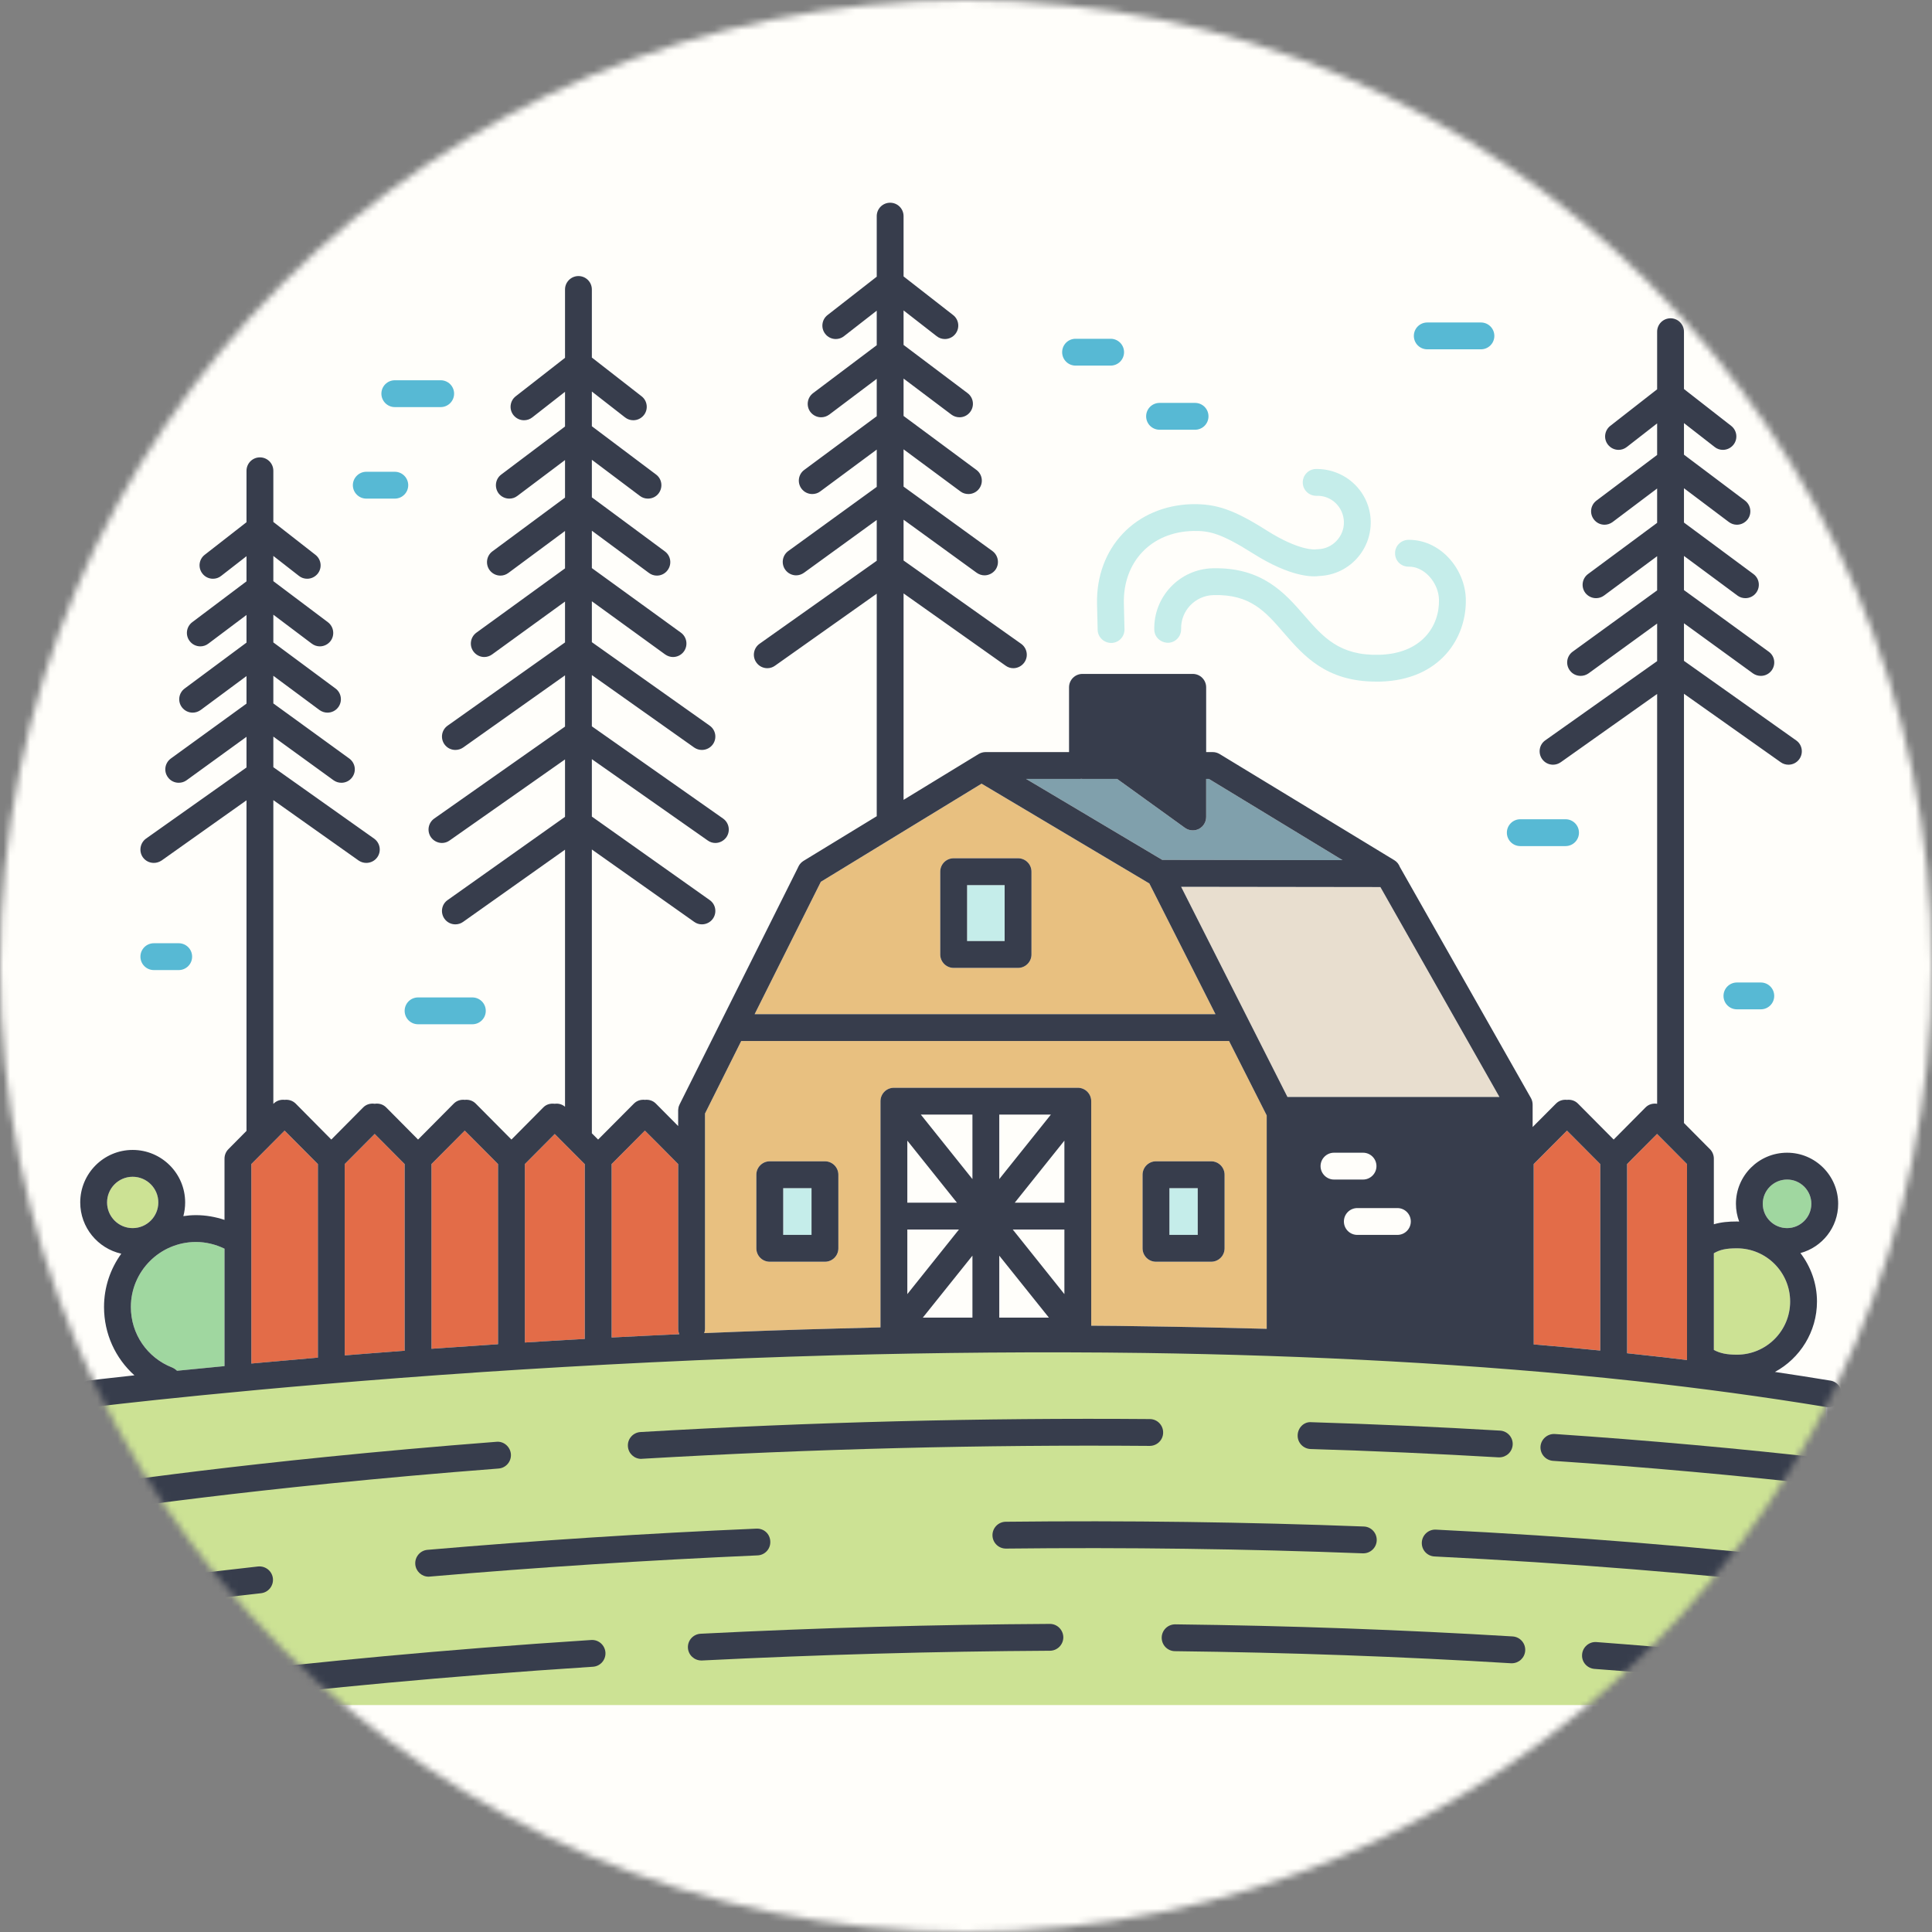 <svg width="288" height="288" viewBox="0 0 288 288" fill="none" xmlns="http://www.w3.org/2000/svg">
<rect x="0" y="0" width="288" height="288" fill="#808080" stroke="none"/>
<mask id="mask0_221:13939" style="mask-type:alpha" maskUnits="userSpaceOnUse" x="0" y="0" width="288" height="288">
<circle cx="144" cy="144" r="144" fill="#C4C4C4"/>
</mask>
<g mask="url(#mask0_221:13939)">
<path d="M354.867 326.449H-2381V-293H354.867V326.449Z" fill="#FFFEFA"/>
<path d="M13.333 207.833V254.167H272.187V207.833C272.187 207.833 199.227 197.259 138.947 199.38C78.666 201.5 13.333 207.833 13.333 207.833" fill="#CCE294"/>
<path d="M266.853 194.019C266.853 198.393 263.293 201.94 258.92 201.94C257.427 201.94 256.413 201.738 255.48 201.232V186.82C256.427 186.273 257.32 186.085 258.92 186.085C263.293 186.085 266.853 189.645 266.853 194.019Z" fill="#CCE294"/>
<path d="M19.773 175.419C21.893 175.419 23.6 177.139 23.6 179.245C23.6 181.352 21.893 183.072 19.773 183.072C17.667 183.072 15.96 181.352 15.96 179.245C15.96 177.139 17.667 175.419 19.773 175.419Z" fill="#CCE294"/>
<path d="M266.4 175.833C268.387 175.833 270.013 177.459 270.013 179.447C270.013 181.447 268.387 183.072 266.4 183.072C264.4 183.072 262.773 181.447 262.773 179.447C262.773 177.459 264.4 175.833 266.4 175.833Z" fill="#A0D7A0"/>
<path d="M33.467 186.139V203.645C30.88 203.887 28.52 204.125 26.387 204.338C26.187 204.138 25.947 203.979 25.68 203.859C21.933 202.393 19.507 198.845 19.507 194.833C19.507 189.487 23.867 185.139 29.213 185.139C30.693 185.139 32.147 185.5 33.467 186.139" fill="#A0D7A0"/>
<path d="M251.48 173.525V202.738C249.12 202.447 246.733 202.179 244.346 201.925C243.746 201.859 243.146 201.792 242.546 201.726C242.546 201.685 242.546 197.685 242.546 197.685V173.525L243.373 172.685L247.013 169.032L251.48 173.525" fill="#E36C48"/>
<path d="M238.547 197.685V201.326C235.253 200.993 231.933 200.685 228.613 200.405C228.627 200.352 228.627 173.525 228.627 173.525L233.587 168.539L238.547 173.525V197.685Z" fill="#E36C48"/>
<path d="M101.093 198.085C101.093 198.365 101.16 198.645 101.267 198.887C97.827 199.047 94.467 199.205 91.173 199.38V197.685V173.525L96.133 168.539L98.267 170.672L101.093 173.525V197.685V198.085Z" fill="#E36C48"/>
<path d="M87.173 197.685V199.592C84.12 199.767 81.147 199.94 78.24 200.125V197.685V173.525L82.693 169.047L87.173 173.539V197.685" fill="#E36C48"/>
<path d="M74.24 197.685V200.38C73.386 200.433 72.546 200.487 71.693 200.554C69.186 200.726 66.72 200.887 64.32 201.06V197.685V173.525L69.28 168.539L73.413 172.685L74.24 173.525V197.685" fill="#E36C48"/>
<path d="M60.32 197.685V201.352C57.227 201.579 54.24 201.82 51.387 202.047V197.685V173.525L55.853 169.032L60.32 173.525V197.685Z" fill="#E36C48"/>
<path d="M47.387 197.685V202.38C43.84 202.685 40.533 202.979 37.467 203.259V173.525L42.426 168.539L47.387 173.525V197.685" fill="#E36C48"/>
<path d="M178.546 177.113V184.085H174.32V177.113H178.546Z" fill="#C5EDEA"/>
<path d="M120.973 177.113V184.085H116.747V177.113H120.973Z" fill="#C5EDEA"/>
<path d="M149.76 131.94V140.285H144.16V131.94H149.76Z" fill="#C5EDEA"/>
<path d="M148.96 187.179L156.36 196.419H148.96V187.179Z" fill="#FFFEFA"/>
<path d="M158.667 183.285V192.912L150.973 183.285H158.667Z" fill="#FFFEFA"/>
<path d="M158.667 170.032V179.285H151.267L158.667 170.032Z" fill="#FFFEFA"/>
<path d="M156.653 166.153L148.96 175.767V166.153H156.653Z" fill="#FFFEFA"/>
<path d="M144.96 166.153V175.767L137.267 166.153H144.96Z" fill="#FFFEFA"/>
<path d="M135.253 170.032L142.653 179.285H135.253V170.032Z" fill="#FFFEFA"/>
<path d="M142.947 183.285L135.253 192.912V183.285H142.947Z" fill="#FFFEFA"/>
<path d="M144.96 187.179V196.419H137.56L144.96 187.179Z" fill="#FFFEFA"/>
<path d="M205.773 132.232L223.52 163.525H191.92L176.067 132.192L205.773 132.232" fill="#E8DECF"/>
<path d="M200.133 128.22L173.253 128.179L152.96 116.113H161.013C161.067 116.113 161.133 116.1 161.187 116.1C161.24 116.1 161.293 116.113 161.36 116.113H166.533L176.64 123.405C176.987 123.66 177.4 123.78 177.8 123.78C178.12 123.78 178.427 123.713 178.72 123.565C179.387 123.22 179.8 122.525 179.8 121.78V116.113H180.213L200.133 128.22Z" fill="#80A0AC"/>
<path d="M153.76 142.285V129.94C153.76 128.833 152.866 127.94 151.76 127.94H142.16C141.053 127.94 140.16 128.833 140.16 129.94V142.285C140.16 143.38 141.053 144.285 142.16 144.285H151.76C152.866 144.285 153.76 143.38 153.76 142.285ZM171.333 131.699L181.187 151.179H112.493L122.36 131.447L146.32 116.82L171.333 131.699" fill="#E8C080"/>
<path d="M124.973 186.085V175.113C124.973 174.019 124.08 173.113 122.973 173.113H114.747C113.64 173.113 112.747 174.019 112.747 175.113V186.085C112.747 187.192 113.64 188.085 114.747 188.085H122.973C124.08 188.085 124.973 187.192 124.973 186.085ZM182.547 186.085V175.113C182.547 174.019 181.653 173.113 180.547 173.113H172.32C171.213 173.113 170.32 174.019 170.32 175.113V186.085C170.32 187.192 171.213 188.085 172.32 188.085H180.547C181.653 188.085 182.547 187.192 182.547 186.085ZM188.827 198.085C182.76 197.925 176.707 197.792 170.68 197.713C168 197.66 165.333 197.632 162.667 197.619V164.153C162.667 163.047 161.773 162.153 160.667 162.153H133.253C132.147 162.153 131.253 163.047 131.253 164.153V197.872C129.067 197.925 126.893 197.979 124.747 198.047C117.973 198.22 111.373 198.459 104.973 198.726C105.053 198.525 105.093 198.312 105.093 198.085V197.685V172.713V165.993L110.493 155.179H183.213L188.827 166.273V198.085" fill="#E8C080"/>
<path d="M208.307 180.085C209.413 180.085 210.307 180.979 210.307 182.085C210.307 183.192 209.413 184.085 208.307 184.085H202.333C201.227 184.085 200.333 183.192 200.333 182.085C200.333 180.979 201.227 180.085 202.333 180.085H208.307Z" fill="#FFFEFA"/>
<path d="M203.187 171.833C204.293 171.833 205.187 172.727 205.187 173.833C205.187 174.925 204.293 175.833 203.187 175.833H198.853C197.76 175.833 196.853 174.925 196.853 173.833C196.853 172.727 197.76 171.833 198.853 171.833H203.187Z" fill="#FFFEFA"/>
<path d="M215.987 83.192C217.533 84.872 218.453 87.1 218.507 89.285C218.653 95.06 214.707 101.38 205.707 101.607C205.52 101.607 205.347 101.607 205.16 101.607C197.693 101.607 194.347 97.767 191.4 94.365C188.6 91.125 186.36 88.553 180.88 88.713C178.16 88.78 176 91.047 176.067 93.767C176.093 94.872 175.227 95.792 174.12 95.82C172.987 95.792 172.093 94.979 172.067 93.872C171.947 88.94 175.853 84.833 180.773 84.713C188.133 84.539 191.493 88.365 194.427 91.739C197.227 94.965 199.667 97.767 205.613 97.607C211.893 97.447 214.6 93.365 214.507 89.393C214.48 88.153 213.947 86.887 213.053 85.912C212.173 84.965 211.08 84.459 210 84.472C208.867 84.487 207.987 83.632 207.96 82.525C207.92 81.419 208.8 80.512 209.907 80.472C212.147 80.433 214.32 81.393 215.987 83.192" fill="#C5EDEA"/>
<path d="M204.333 77.685C204.373 79.82 203.6 81.845 202.133 83.393C200.693 84.899 198.773 85.767 196.707 85.859C195.667 86.019 192.427 86.072 186.733 82.472C182.08 79.539 180.293 79.085 177.826 79.153C171.613 79.299 167.387 83.752 167.533 89.965L167.626 93.792C167.653 94.899 166.786 95.82 165.68 95.845C164.546 95.845 163.653 94.979 163.626 93.899L163.533 90.072C163.333 81.632 169.293 75.365 177.733 75.153C181.347 75.1 183.947 75.979 188.867 79.1C193.76 82.192 196.093 81.899 196.12 81.899C196.253 81.872 196.307 81.872 196.453 81.872C197.507 81.845 198.493 81.405 199.226 80.632C199.96 79.859 200.36 78.859 200.333 77.792C200.28 75.592 198.453 73.82 196.253 73.912C195.133 73.925 194.227 73.06 194.2 71.965C194.173 70.859 195.04 69.94 196.146 69.912C200.586 69.845 204.213 73.299 204.333 77.685" fill="#C5EDEA"/>
<path d="M258.92 146.459C257.813 146.459 256.92 147.352 256.92 148.459C256.92 149.565 257.813 150.459 258.92 150.459H262.48C263.586 150.459 264.48 149.565 264.48 148.459C264.48 147.352 263.586 146.459 262.48 146.459H258.92Z" fill="#57B9D4"/>
<path d="M272.747 232.752C253.867 230.607 234.107 229.005 214.04 228.019C212.947 227.965 212 228.819 211.947 229.925C211.893 231.032 212.734 231.965 213.84 232.019C233.827 233.005 253.493 234.579 272.293 236.726C272.373 236.738 272.454 236.738 272.52 236.738C273.534 236.738 274.4 235.979 274.507 234.965C274.64 233.872 273.84 232.872 272.747 232.752" fill="#373D4C"/>
<path d="M272.853 217.472C259.547 215.952 245.733 214.712 231.773 213.765C230.693 213.699 229.72 214.525 229.64 215.632C229.573 216.738 230.4 217.685 231.507 217.765C245.4 218.699 259.16 219.94 272.4 221.447C272.48 221.459 272.56 221.459 272.64 221.459C273.64 221.459 274.506 220.699 274.626 219.685C274.746 218.592 273.96 217.592 272.853 217.472" fill="#373D4C"/>
<path d="M272.64 248.032C261.36 246.752 249.707 245.66 237.973 244.78C236.893 244.699 235.92 245.525 235.84 246.632C235.747 247.738 236.573 248.685 237.68 248.78C249.36 249.645 260.96 250.726 272.187 252.005C272.267 252.019 272.333 252.019 272.413 252.019C273.413 252.019 274.28 251.259 274.4 250.245C274.52 249.152 273.733 248.152 272.64 248.032Z" fill="#373D4C"/>
<path d="M226.626 126.125H233.373C234.48 126.125 235.373 125.232 235.373 124.125C235.373 123.019 234.48 122.125 233.373 122.125H226.626C225.52 122.125 224.626 123.019 224.626 124.125C224.626 125.232 225.52 126.125 226.626 126.125Z" fill="#57B9D4"/>
<path d="M212.76 52.072H220.76C221.866 52.072 222.76 51.179 222.76 50.072C222.76 48.965 221.866 48.072 220.76 48.072H212.76C211.653 48.072 210.76 48.965 210.76 50.072C210.76 51.179 211.653 52.072 212.76 52.072Z" fill="#57B9D4"/>
<path d="M195.493 212.005C194.387 211.899 193.467 212.833 193.44 213.94C193.4 215.045 194.267 215.966 195.373 216.005C204.773 216.285 214.2 216.712 223.387 217.245C223.427 217.245 223.453 217.245 223.493 217.245C224.547 217.245 225.427 216.432 225.493 215.365C225.56 214.273 224.72 213.326 223.613 213.259C214.4 212.712 204.933 212.299 195.493 212.005" fill="#373D4C"/>
<path d="M225.48 243.94C209.146 242.952 192.227 242.338 175.187 242.138C174.08 242.138 173.187 243.019 173.173 244.113C173.16 245.22 174.04 246.125 175.146 246.138C192.106 246.338 208.96 246.94 225.24 247.94C225.28 247.94 225.32 247.94 225.36 247.94C226.413 247.94 227.293 247.125 227.36 246.06C227.426 244.952 226.586 244.005 225.48 243.94" fill="#373D4C"/>
<path d="M172.853 64.06H178.147C179.253 64.06 180.147 63.167 180.147 62.06C180.147 60.952 179.253 60.06 178.147 60.06H172.853C171.747 60.06 170.853 60.952 170.853 62.06C170.853 63.167 171.747 64.06 172.853 64.06Z" fill="#57B9D4"/>
<path d="M174.32 177.113H178.546V184.085H174.32V177.113ZM172.32 188.085H180.546C181.653 188.085 182.546 187.192 182.546 186.085V175.113C182.546 174.019 181.653 173.113 180.546 173.113H172.32C171.213 173.113 170.32 174.019 170.32 175.113V186.085C170.32 187.192 171.213 188.085 172.32 188.085Z" fill="#373D4C"/>
<path d="M160.333 54.5H165.56C166.666 54.5 167.56 53.607 167.56 52.5C167.56 51.393 166.666 50.5 165.56 50.5H160.333C159.227 50.5 158.333 51.393 158.333 52.5C158.333 53.607 159.227 54.5 160.333 54.5Z" fill="#57B9D4"/>
<path d="M203.226 231.554C204.293 231.554 205.186 230.712 205.226 229.632C205.266 228.525 204.413 227.592 203.307 227.554C185.893 226.887 167.933 226.645 149.92 226.845C148.813 226.859 147.933 227.766 147.946 228.872C147.96 229.966 148.853 230.845 149.946 230.845C167.906 230.645 185.8 230.887 203.146 231.554C203.173 231.554 203.2 231.554 203.226 231.554" fill="#373D4C"/>
<path d="M149.76 140.285H144.16V131.94H149.76V140.285ZM151.76 127.94H142.16C141.053 127.94 140.16 128.833 140.16 129.94V142.285C140.16 143.379 141.053 144.285 142.16 144.285H151.76C152.866 144.285 153.76 143.379 153.76 142.285V129.94C153.76 128.833 152.866 127.94 151.76 127.94Z" fill="#373D4C"/>
<path d="M120.973 184.085H116.747V177.113H120.973V184.085ZM124.973 175.113C124.973 174.019 124.08 173.113 122.973 173.113H114.747C113.64 173.113 112.747 174.019 112.747 175.113V186.085C112.747 187.192 113.64 188.085 114.747 188.085H122.973C124.08 188.085 124.973 187.192 124.973 186.085V175.113Z" fill="#373D4C"/>
<path d="M63.893 235.032C63.947 235.032 64.013 235.019 64.067 235.019C80.107 233.632 96.547 232.579 112.92 231.859C114.027 231.819 114.88 230.887 114.826 229.78C114.786 228.672 113.893 227.819 112.747 227.872C96.32 228.579 79.827 229.645 63.72 231.032C62.627 231.125 61.813 232.099 61.907 233.205C62 234.245 62.867 235.032 63.893 235.032" fill="#373D4C"/>
<path d="M156.507 242.072C139.333 242.167 121.827 242.66 104.453 243.538C103.347 243.592 102.493 244.525 102.547 245.632C102.6 246.699 103.493 247.525 104.547 247.525C104.587 247.525 104.613 247.525 104.653 247.525C121.96 246.66 139.413 246.167 156.507 246.072C157.613 246.072 158.507 245.167 158.507 244.072C158.493 242.965 157.6 242.072 156.507 242.072" fill="#373D4C"/>
<path d="M171.373 215.538C172.493 215.538 173.387 214.645 173.387 213.553C173.4 212.447 172.507 211.538 171.4 211.538C146.493 211.338 120.947 211.979 95.48 213.472C94.373 213.538 93.533 214.485 93.6 215.579C93.653 216.645 94.533 217.472 95.587 217.472C95.627 217.472 95.667 217.472 95.707 217.459C121.093 215.979 146.533 215.338 171.373 215.538" fill="#373D4C"/>
<path d="M62.32 152.685H70.413C71.52 152.685 72.413 151.792 72.413 150.685C72.413 149.579 71.52 148.685 70.413 148.685H62.32C61.213 148.685 60.32 149.579 60.32 150.685C60.32 151.792 61.213 152.685 62.32 152.685Z" fill="#57B9D4"/>
<path d="M58.853 60.685H65.693C66.8 60.685 67.693 59.78 67.693 58.685C67.693 57.579 66.8 56.685 65.693 56.685H58.853C57.747 56.685 56.853 57.579 56.853 58.685C56.853 59.78 57.747 60.685 58.853 60.685Z" fill="#57B9D4"/>
<path d="M54.6 74.327H58.853C59.96 74.327 60.853 73.432 60.853 72.327C60.853 71.232 59.96 70.327 58.853 70.327H54.6C53.507 70.327 52.6 71.232 52.6 72.327C52.6 73.432 53.507 74.327 54.6 74.327Z" fill="#57B9D4"/>
<path d="M88.12 244.472C42.907 247.393 13.347 251.993 13.053 252.032C11.96 252.205 11.213 253.232 11.387 254.326C11.547 255.312 12.4 256.019 13.36 256.019C13.466 256.019 13.573 256.005 13.68 255.993C13.973 255.94 43.36 251.366 88.387 248.459C89.48 248.393 90.32 247.447 90.253 246.338C90.173 245.232 89.227 244.393 88.12 244.472" fill="#373D4C"/>
<path d="M26.64 144.607C27.747 144.607 28.64 143.712 28.64 142.607C28.64 141.5 27.747 140.607 26.64 140.607H22.933C21.826 140.607 20.933 141.5 20.933 142.607C20.933 143.712 21.826 144.607 22.933 144.607H26.64Z" fill="#57B9D4"/>
<path d="M76.16 216.765C76.066 215.66 75.093 214.819 74.013 214.925C37 217.78 13.507 221.447 13.28 221.472C12.187 221.645 11.44 222.672 11.613 223.765C11.76 224.752 12.613 225.459 13.587 225.459C13.68 225.459 13.786 225.447 13.893 225.432C14.12 225.393 37.467 221.752 74.32 218.912C75.413 218.833 76.24 217.872 76.16 216.765" fill="#373D4C"/>
<path d="M19.507 194.833C19.507 189.485 23.866 185.139 29.213 185.139C30.693 185.139 32.147 185.5 33.467 186.139V203.645C30.88 203.887 28.52 204.125 26.387 204.338C26.187 204.138 25.947 203.979 25.68 203.859C21.933 202.393 19.507 198.845 19.507 194.833V194.833ZM15.96 179.245C15.96 177.139 17.667 175.419 19.773 175.419C21.893 175.419 23.6 177.139 23.6 179.245C23.6 181.352 21.893 183.072 19.773 183.072C17.667 183.072 15.96 181.352 15.96 179.245ZM37.467 173.525L42.426 168.539L47.387 173.525V202.379C43.84 202.685 40.533 202.979 37.467 203.259V173.525ZM51.387 197.685V173.525L55.853 169.032L60.32 173.525V197.685V201.352C57.227 201.579 54.24 201.819 51.387 202.045V197.685ZM64.32 197.685V173.525L69.28 168.539L73.413 172.685L74.24 173.525V197.685V200.379C73.387 200.432 72.546 200.485 71.693 200.554C69.186 200.726 66.72 200.887 64.32 201.06V197.685ZM78.24 197.685V173.525L82.693 169.045L87.173 173.539V197.685V199.592C84.12 199.766 81.147 199.94 78.24 200.125V197.685ZM91.173 197.685V173.525L96.133 168.539L98.267 170.672L101.093 173.525V197.685V198.085C101.093 198.366 101.16 198.645 101.267 198.887C97.827 199.045 94.467 199.205 91.173 199.379V197.685ZM105.093 198.085V165.993L110.493 155.179H183.213L188.826 166.273V198.085C182.76 197.925 176.707 197.792 170.68 197.712C168 197.66 165.333 197.632 162.667 197.619V164.152C162.667 163.045 161.773 162.152 160.667 162.152H133.253C132.147 162.152 131.253 163.045 131.253 164.152V197.872C129.067 197.925 126.893 197.979 124.747 198.045C117.973 198.22 111.373 198.459 104.973 198.726C105.053 198.525 105.093 198.312 105.093 198.085V198.085ZM122.36 131.447L146.32 116.819L171.333 131.699L181.187 151.179H112.493L122.36 131.447ZM161.013 116.113C161.067 116.113 161.133 116.099 161.187 116.099C161.24 116.099 161.293 116.113 161.36 116.113H166.533L176.64 123.405C176.987 123.66 177.4 123.78 177.8 123.78C178.12 123.78 178.427 123.712 178.72 123.565C179.387 123.22 179.8 122.525 179.8 121.78V116.113H180.213L200.133 128.22L173.253 128.179L152.96 116.113H161.013ZM223.52 163.525H191.92L176.067 132.192L205.773 132.232L223.52 163.525ZM208.307 184.085H202.333C201.227 184.085 200.333 183.192 200.333 182.085C200.333 180.979 201.227 180.085 202.333 180.085H208.307C209.413 180.085 210.307 180.979 210.307 182.085C210.307 183.192 209.413 184.085 208.307 184.085ZM196.853 173.833C196.853 172.727 197.76 171.833 198.853 171.833H203.187C204.293 171.833 205.187 172.727 205.187 173.833C205.187 174.925 204.293 175.833 203.187 175.833H198.853C197.76 175.833 196.853 174.925 196.853 173.833ZM158.667 179.285H151.267L158.667 170.032V179.285ZM148.96 175.765V166.152H156.653L148.96 175.765ZM158.667 192.912L150.973 183.285H158.667V192.912ZM148.96 196.419V187.179L156.36 196.419H148.96ZM144.96 175.765L137.267 166.152H144.96V175.765ZM144.96 196.419H137.56L144.96 187.179V196.419ZM135.253 179.285V170.032L142.653 179.285H135.253ZM142.947 183.285L135.253 192.912V183.285H142.947ZM228.626 200.352V173.525L233.587 168.539L238.547 173.525V197.685V201.326C235.253 200.993 231.933 200.685 228.613 200.405C228.613 200.393 228.626 200.379 228.626 200.352ZM247.013 169.032L251.48 173.525V202.738C249.12 202.447 246.733 202.179 244.347 201.925C243.747 201.859 243.147 201.792 242.547 201.726C242.547 201.685 242.547 197.685 242.547 197.685V173.525L243.373 172.685L247.013 169.032ZM255.48 186.819C256.427 186.273 257.32 186.085 258.92 186.085C263.293 186.085 266.853 189.645 266.853 194.019C266.853 198.393 263.293 201.94 258.92 201.94C257.427 201.94 256.413 201.738 255.48 201.232V186.819ZM266.4 175.833C268.387 175.833 270.013 177.459 270.013 179.447C270.013 181.447 268.387 183.072 266.4 183.072C264.4 183.072 262.773 181.447 262.773 179.447C262.773 177.459 264.4 175.833 266.4 175.833ZM11.533 208.019C11.667 209.113 12.666 209.899 13.76 209.752C14.333 209.685 37.44 206.845 71.96 204.525C87.587 203.485 105.56 202.554 124.853 202.019C139.493 201.632 154.907 201.472 170.613 201.685C194.88 202.032 219.867 203.273 243.907 205.887C253.533 206.94 263 208.22 272.2 209.738C272.307 209.766 272.413 209.78 272.52 209.78C273.493 209.78 274.333 209.072 274.493 208.099C274.68 207.005 273.947 205.979 272.853 205.805C270.12 205.352 267.36 204.925 264.587 204.512C268.307 202.5 270.853 198.538 270.853 194.019C270.853 191.299 269.92 188.805 268.387 186.792C271.627 185.912 274.013 182.965 274.013 179.447C274.013 175.245 270.6 171.833 266.4 171.833C262.187 171.833 258.773 175.245 258.773 179.447C258.773 180.379 258.947 181.273 259.253 182.099C259.147 182.099 259.04 182.085 258.92 182.085C257.68 182.085 256.573 182.179 255.48 182.5V172.712C255.48 172.179 255.266 171.672 254.893 171.299L254.307 170.712L251.026 167.405V103.419L265.44 113.619C265.787 113.872 266.2 113.993 266.6 113.993C267.227 113.993 267.84 113.699 268.226 113.152C268.866 112.245 268.653 110.993 267.747 110.365L251.026 98.512V92.912L261.307 100.379C261.667 100.632 262.08 100.752 262.48 100.752C263.107 100.752 263.707 100.472 264.107 99.925C264.747 99.032 264.56 97.78 263.653 97.139L251.026 87.965V82.872L259 88.78C259.347 89.045 259.773 89.167 260.187 89.167C260.8 89.167 261.4 88.887 261.787 88.365C262.453 87.472 262.267 86.22 261.373 85.565L251.026 77.899V72.78L257.72 77.819C258.08 78.085 258.493 78.22 258.92 78.22C259.52 78.22 260.12 77.94 260.52 77.419C261.187 76.539 261 75.285 260.12 74.619L251.026 67.78V63.072L255.6 66.632C255.96 66.925 256.4 67.06 256.826 67.06C257.426 67.06 258.013 66.792 258.413 66.285C259.093 65.419 258.933 64.167 258.067 63.485L251.026 57.993V49.447C251.026 48.339 250.133 47.447 249.026 47.447C247.92 47.447 247.026 48.339 247.026 49.447V58.032L240.04 63.485C239.173 64.167 239.013 65.419 239.693 66.285C240.093 66.792 240.68 67.06 241.28 67.06C241.707 67.06 242.133 66.925 242.507 66.632L247.026 63.113V67.819L237.987 74.619C237.093 75.285 236.92 76.539 237.587 77.419C237.973 77.94 238.573 78.22 239.187 78.22C239.6 78.22 240.027 78.085 240.387 77.819L247.026 72.819V77.94L236.733 85.565C235.84 86.22 235.653 87.472 236.307 88.365C236.707 88.887 237.307 89.167 237.92 89.167C238.333 89.167 238.747 89.045 239.107 88.78L247.026 82.912V88.005L234.44 97.139C233.547 97.78 233.347 99.032 234 99.925C234.387 100.472 235 100.752 235.626 100.752C236.026 100.752 236.44 100.632 236.8 100.379L247.026 92.952V98.553L230.347 110.365C229.453 110.993 229.24 112.245 229.88 113.152C230.267 113.699 230.88 113.993 231.507 113.993C231.907 113.993 232.307 113.872 232.667 113.619L247.026 103.447V164.539C246.4 164.447 245.773 164.607 245.307 165.072L240.547 169.872L235.213 164.5C234.773 164.06 234.173 163.887 233.587 163.952C233 163.887 232.4 164.06 231.96 164.5L228.467 168.005V164.685C228.467 164.339 228.387 163.993 228.213 163.685L208.68 129.245C208.52 128.833 208.253 128.472 207.853 128.232L181.813 112.405C181.507 112.22 181.147 112.113 180.773 112.113H179.8V102.459C179.8 101.352 178.907 100.459 177.8 100.459H161.36C160.253 100.459 159.36 101.352 159.36 102.459V112.113H146.92C146.547 112.113 146.187 112.22 145.88 112.405L144.24 113.405L134.693 119.232V88.459L149.907 99.232C150.253 99.485 150.653 99.607 151.053 99.607C151.68 99.607 152.306 99.299 152.693 98.752C153.333 97.859 153.12 96.607 152.213 95.965L134.693 83.553V77.472L145.587 85.379C145.947 85.632 146.346 85.765 146.76 85.765C147.373 85.765 147.987 85.472 148.387 84.94C149.027 84.045 148.827 82.792 147.933 82.139L134.693 72.539V66.979L143.173 73.259C143.52 73.525 143.946 73.645 144.36 73.645C144.973 73.645 145.573 73.365 145.96 72.845C146.626 71.952 146.44 70.699 145.547 70.045L134.693 62.005V56.432L141.826 61.805C142.186 62.072 142.613 62.205 143.04 62.205C143.64 62.205 144.24 61.925 144.626 61.405C145.293 60.525 145.12 59.273 144.24 58.607L134.693 51.419V46.273L139.626 50.113C139.986 50.405 140.427 50.539 140.853 50.539C141.44 50.539 142.04 50.273 142.426 49.765C143.106 48.899 142.947 47.632 142.08 46.965L134.693 41.205V32.22C134.693 31.113 133.8 30.22 132.693 30.22C131.586 30.22 130.693 31.113 130.693 32.22V41.245L123.36 46.965C122.493 47.632 122.333 48.899 123.013 49.765C123.4 50.273 124 50.539 124.587 50.539C125.013 50.539 125.453 50.405 125.813 50.113L130.693 46.312V51.459L121.2 58.607C120.32 59.273 120.147 60.525 120.8 61.405C121.2 61.925 121.8 62.205 122.4 62.205C122.827 62.205 123.24 62.072 123.613 61.805L130.693 56.472V62.045L119.893 70.045C119 70.699 118.813 71.952 119.48 72.845C119.867 73.365 120.467 73.645 121.08 73.645C121.493 73.645 121.92 73.525 122.267 73.259L130.693 67.019V72.579L117.507 82.139C116.613 82.792 116.413 84.045 117.067 84.94C117.453 85.472 118.067 85.765 118.68 85.765C119.093 85.765 119.493 85.632 119.853 85.379L130.693 77.512V83.592L113.226 95.965C112.32 96.607 112.107 97.859 112.747 98.752C113.133 99.312 113.76 99.607 114.387 99.607C114.787 99.607 115.187 99.485 115.533 99.232L130.693 88.5V121.672L119.787 128.327C119.467 128.525 119.2 128.805 119.04 129.139L118.787 129.66L101.307 164.632C101.253 164.752 101.227 164.819 101.2 164.887C101.187 164.94 101.16 165.005 101.147 165.06C101.133 165.125 101.133 165.179 101.12 165.245C101.107 165.327 101.106 165.393 101.093 165.459C101.093 165.485 101.093 165.5 101.093 165.525V167.859L97.76 164.5C97.32 164.06 96.72 163.887 96.133 163.952C95.547 163.887 94.947 164.06 94.507 164.5L89.16 169.872L88.227 168.94V126.632L103.48 137.419C103.827 137.672 104.226 137.792 104.626 137.792C105.253 137.792 105.88 137.5 106.267 136.952C106.907 136.045 106.693 134.792 105.787 134.167L88.227 121.727V113.167L105.493 125.285C105.84 125.539 106.24 125.66 106.64 125.66C107.267 125.66 107.88 125.352 108.28 124.805C108.907 123.899 108.693 122.66 107.787 122.019L88.227 108.273V100.632L103.48 111.432C103.827 111.672 104.226 111.792 104.626 111.792C105.253 111.792 105.88 111.5 106.267 110.952C106.907 110.045 106.693 108.805 105.787 108.167L88.227 95.727V89.632L99.147 97.553C99.507 97.805 99.92 97.94 100.32 97.94C100.947 97.94 101.56 97.645 101.947 97.113C102.587 96.22 102.4 94.965 101.507 94.312L88.227 84.685V79.113L96.733 85.405C97.08 85.672 97.507 85.805 97.92 85.805C98.533 85.805 99.133 85.525 99.52 84.993C100.187 84.099 100 82.845 99.107 82.192L88.227 74.139V68.539L95.387 73.925C95.747 74.205 96.173 74.327 96.587 74.327C97.2 74.327 97.8 74.06 98.187 73.539C98.853 72.645 98.68 71.393 97.8 70.739L88.227 63.539V58.365L93.173 62.22C93.547 62.512 93.973 62.645 94.4 62.645C95 62.645 95.587 62.379 95.987 61.872C96.667 61.005 96.507 59.739 95.64 59.072L88.227 53.299V43.152C88.227 42.045 87.333 41.152 86.227 41.152C85.133 41.152 84.227 42.045 84.227 43.152V53.339L76.88 59.072C76.013 59.739 75.853 61.005 76.533 61.872C76.933 62.379 77.52 62.645 78.107 62.645C78.547 62.645 78.973 62.512 79.347 62.22L84.227 58.405V63.579L74.72 70.739C73.84 71.393 73.667 72.645 74.32 73.539C74.72 74.06 75.32 74.327 75.92 74.327C76.347 74.327 76.76 74.205 77.12 73.925L84.227 68.579V74.179L73.4 82.192C72.52 82.845 72.333 84.099 72.987 84.993C73.387 85.525 73.987 85.805 74.6 85.805C75.013 85.805 75.427 85.672 75.787 85.405L84.227 79.152V84.727L71.013 94.312C70.12 94.965 69.92 96.22 70.573 97.113C70.96 97.645 71.573 97.94 72.187 97.94C72.6 97.94 73.013 97.805 73.36 97.553L84.227 89.672V95.765L66.733 108.167C65.827 108.805 65.613 110.045 66.253 110.952C66.64 111.5 67.253 111.792 67.88 111.792C68.28 111.792 68.693 111.672 69.04 111.432L84.227 100.672V108.312L64.733 122.019C63.827 122.66 63.613 123.899 64.24 124.805C64.627 125.352 65.253 125.66 65.88 125.66C66.28 125.66 66.68 125.539 67.026 125.285L84.227 113.205V121.765L66.733 134.167C65.827 134.792 65.613 136.045 66.253 136.952C66.64 137.5 67.253 137.792 67.88 137.792C68.28 137.792 68.693 137.672 69.04 137.419L84.227 126.66V164.979C83.787 164.607 83.227 164.459 82.693 164.539C82.08 164.459 81.453 164.607 81 165.072L76.24 169.872L70.907 164.5C70.467 164.06 69.867 163.887 69.28 163.952C68.693 163.887 68.093 164.06 67.653 164.5L62.32 169.872L57.56 165.072C57.093 164.607 56.467 164.447 55.853 164.539C55.253 164.447 54.613 164.607 54.147 165.072L49.387 169.872L44.067 164.5C43.613 164.06 43.013 163.887 42.426 163.952C41.853 163.887 41.253 164.06 40.8 164.5L40.746 164.553V119.273L53.453 128.273C53.8 128.512 54.2 128.632 54.6 128.632C55.227 128.632 55.853 128.339 56.24 127.792C56.88 126.899 56.666 125.645 55.76 125.005L40.746 114.365V109.805L49.72 116.312C50.08 116.565 50.48 116.685 50.893 116.685C51.507 116.685 52.12 116.405 52.507 115.859C53.16 114.965 52.96 113.727 52.067 113.072L40.746 104.859V100.739L47.627 105.845C47.986 106.099 48.4 106.232 48.813 106.232C49.426 106.232 50.04 105.952 50.426 105.419C51.08 104.539 50.893 103.285 50.013 102.632L40.746 95.765V91.632L46.467 95.94C46.84 96.22 47.253 96.352 47.68 96.352C48.28 96.352 48.88 96.072 49.28 95.553C49.933 94.672 49.76 93.419 48.88 92.752L40.746 86.632V82.872L44.56 85.845C44.92 86.139 45.36 86.273 45.787 86.273C46.387 86.273 46.973 86.005 47.373 85.5C48.053 84.632 47.893 83.379 47.013 82.699L40.746 77.805V70.179C40.746 69.072 39.853 68.179 38.746 68.179C37.64 68.179 36.746 69.072 36.746 70.179V77.845L30.52 82.699C29.64 83.379 29.493 84.632 30.173 85.5C30.56 86.005 31.146 86.273 31.747 86.273C32.173 86.273 32.613 86.139 32.973 85.845L36.746 82.912V86.66L28.653 92.752C27.773 93.419 27.6 94.672 28.267 95.553C28.653 96.072 29.253 96.352 29.867 96.352C30.28 96.352 30.707 96.22 31.067 95.94L36.746 91.672V95.792L27.533 102.632C26.64 103.285 26.453 104.539 27.107 105.419C27.507 105.952 28.107 106.232 28.72 106.232C29.133 106.232 29.547 106.099 29.907 105.845L36.746 100.78V104.887L25.467 113.072C24.573 113.727 24.373 114.965 25.026 115.859C25.413 116.405 26.027 116.685 26.64 116.685C27.053 116.685 27.466 116.565 27.813 116.312L36.746 109.833V114.405L21.773 125.005C20.88 125.645 20.666 126.899 21.293 127.792C21.693 128.352 22.307 128.632 22.933 128.632C23.333 128.632 23.733 128.512 24.093 128.273L36.746 119.299V168.579L34.053 171.299C33.68 171.672 33.467 172.179 33.467 172.712V181.845C32.093 181.393 30.666 181.139 29.213 181.139C28.573 181.139 27.947 181.192 27.333 181.285C27.507 180.632 27.6 179.952 27.6 179.245C27.6 174.925 24.093 171.419 19.773 171.419C15.467 171.419 11.96 174.925 11.96 179.245C11.96 182.979 14.586 186.099 18.08 186.887C16.466 189.125 15.507 191.859 15.507 194.833C15.507 198.819 17.2 202.472 20.04 205.019C15.827 205.472 13.44 205.766 13.267 205.792C12.173 205.925 11.387 206.925 11.533 208.019" fill="#373D4C"/>
<path d="M13.467 240.738C13.573 240.738 13.68 240.726 13.787 240.712C13.88 240.699 23.093 239.259 38.907 237.5C40.014 237.379 40.8 236.379 40.68 235.285C40.56 234.192 39.573 233.405 38.467 233.512C22.547 235.285 13.253 236.738 13.16 236.752C12.067 236.925 11.334 237.952 11.507 239.045C11.653 240.032 12.507 240.738 13.467 240.738" fill="#373D4C"/>
</g>
</svg>
